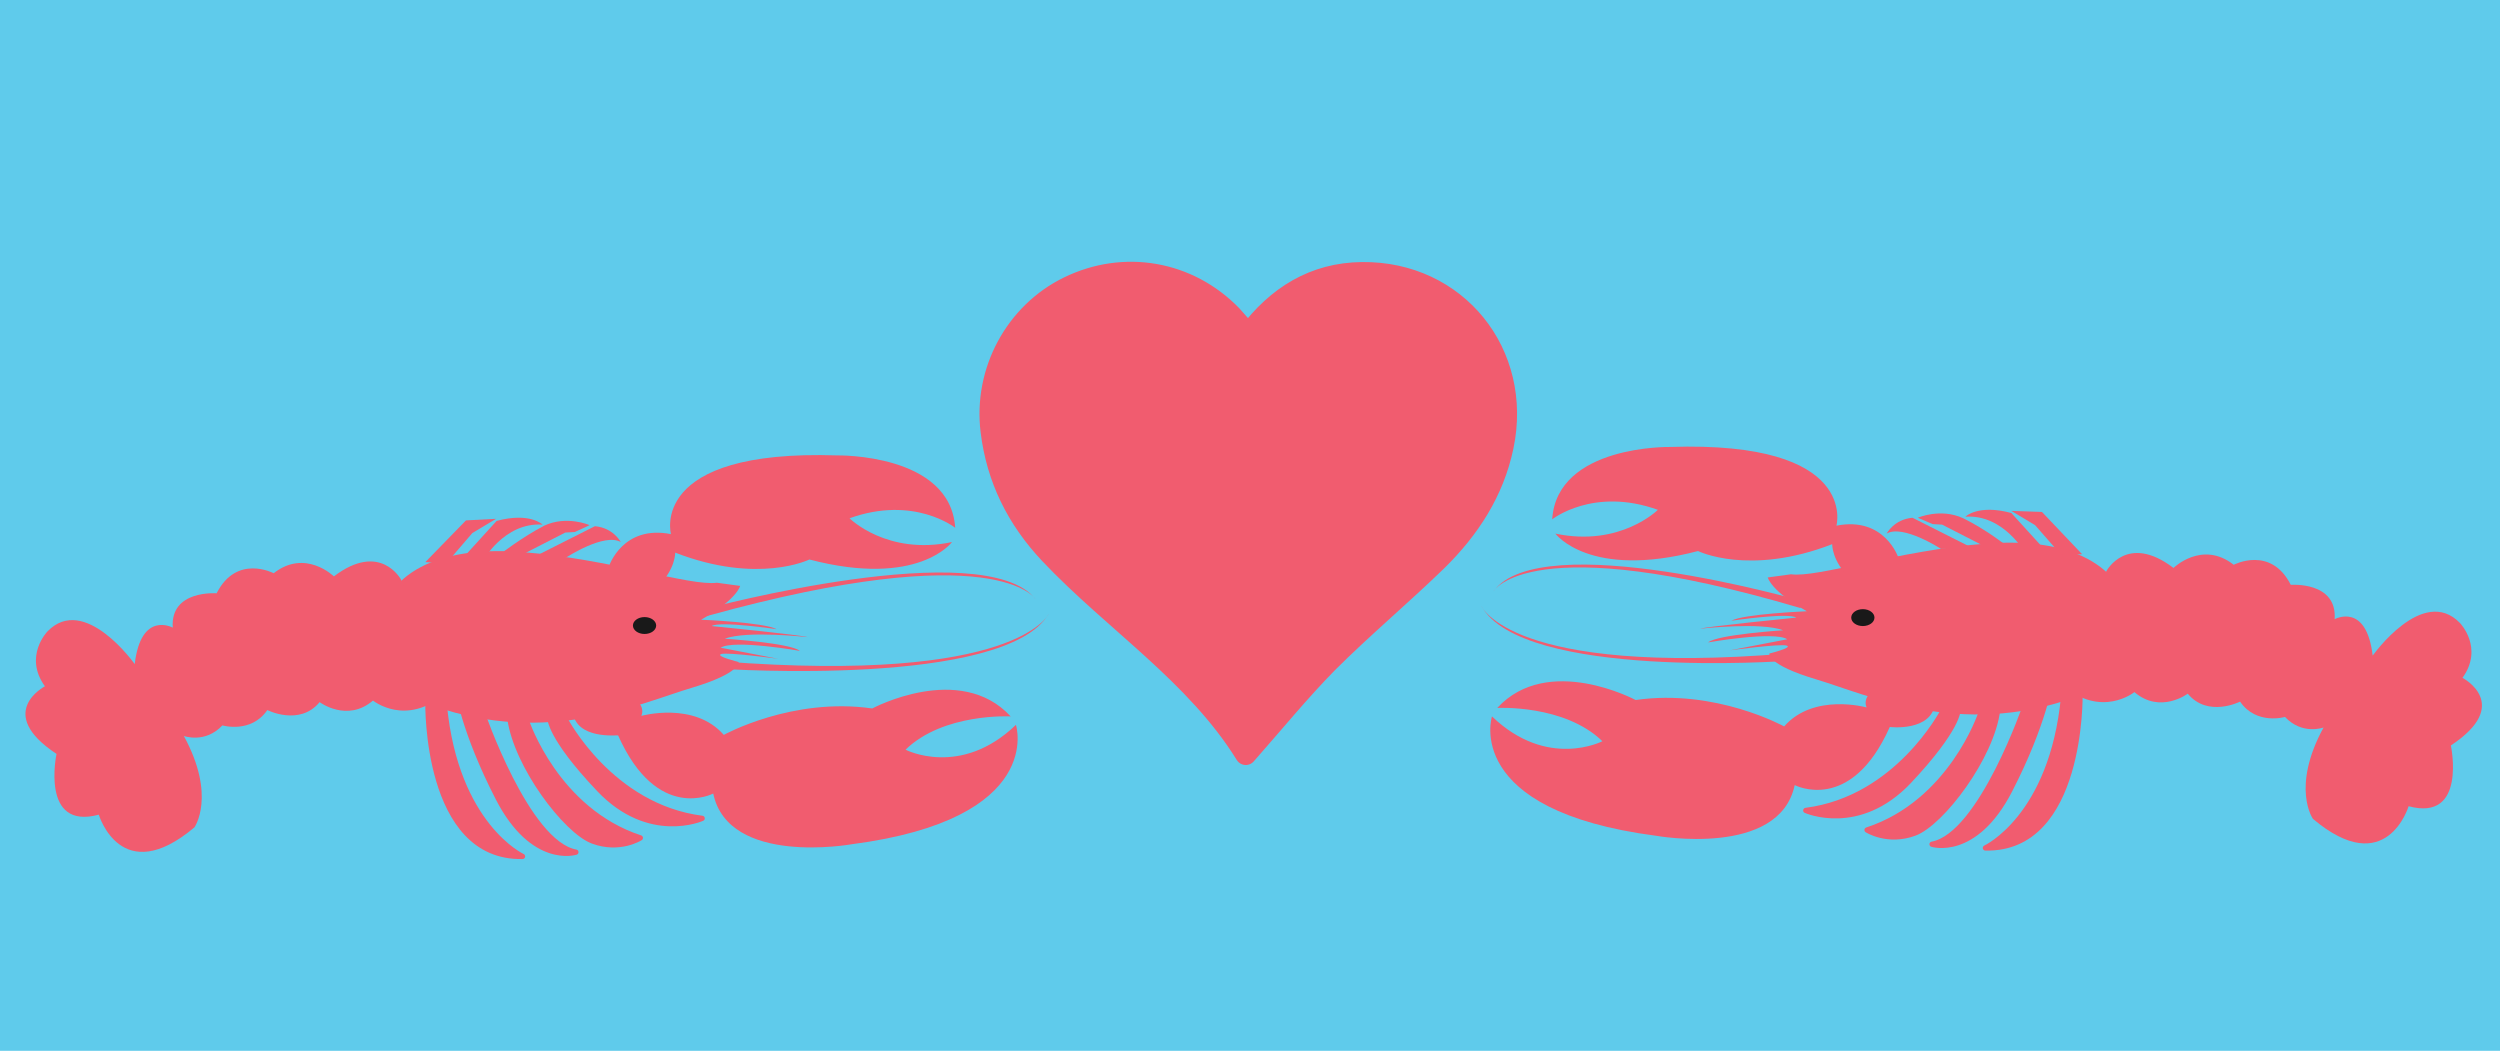 <?xml version="1.0" encoding="utf-8"?>
<!-- Generator: Adobe Illustrator 18.1.0, SVG Export Plug-In . SVG Version: 6.00 Build 0)  -->
<svg version="1.1" id="Layer_1" xmlns="http://www.w3.org/2000/svg" xmlns:xlink="http://www.w3.org/1999/xlink" x="0px" y="0px"
	 viewBox="0 0 473.2 198.9" enable-background="new 0 0 473.2 198.9" xml:space="preserve">
<rect x="0" y="0" fill="#5FCBEB" width="473.2" height="198.9"/>
<rect x="1416.1" y="68" fill="#5FCBEB" width="813" height="549.7"/>
<g id="oDy92v.tif">
	<g>
		<path fill="#F15C6F" d="M2067.4,162.3c-10.6-35.7-32.3-62.2-65.6-78.8c-23.3-11.6-48-15.3-73.8-12.5c-14,1.5-27.4,5.4-40.2,11.4
			c-22.6,10.6-40.9,26.4-55.8,46.3c-3.5,4.7-6.7,9.7-10.2,14.7c-0.5-0.8-0.9-1.5-1.4-2.3c-10.9-17.5-24.3-32.6-41-44.8
			c-21.4-15.7-45.3-24.7-71.9-26.1c-15-0.8-29.7,0.8-44.2,5c-24.4,7.1-45.1,20.1-61.6,39.5c-19.2,22.7-29.1,49.1-30.3,78.6
			c-0.8,20.1,0.6,40.1,4.4,59.9c5.3,27.6,16.4,52.7,33,75.3c11.9,16.1,25.5,30.6,39.9,44.5c21.3,20.5,43.7,39.6,66,58.9
			c31.4,27.1,62.5,54.5,92.8,82.8c1.7,1.6,3.3,3.1,5,4.7c-1-3.8-2-7.6-3.3-11.3c0,0,0-0.1,0-0.1c-1.9-1.8-3.9-3.6-5.8-5.4
			c-0.3-0.3-0.5-0.5-0.8-0.8c-27.3-25.2-55.3-49.8-83.4-74.1c-21.5-18.6-43.1-37-63.6-56.7c-13.9-13.3-27-27.3-38.4-42.8
			c-16-21.8-26.7-45.9-31.8-72.4c-3.6-19-5.1-38.3-4.3-57.7c1.2-28.4,10.7-53.8,29.2-75.6c15.9-18.7,35.8-31.2,59.3-38
			c13.9-4,28.1-5.6,42.5-4.8c25.6,1.3,48.6,9.9,69.2,25.1c16,11.7,29,26.3,39.5,43.1c0.4,0.7,0.9,1.4,1.4,2.2
			c3.3-4.8,6.4-9.6,9.8-14.1c14.4-19.1,32-34.3,53.8-44.6c12.3-5.8,25.2-9.5,38.7-11c24.8-2.7,48.7,0.9,71.1,12.1
			c32.1,16,53,41.5,63.2,75.8c3.6,12,5,24.3,5,36.8c0,11.7-0.6,23.4-2,35c-4,34.7-16.6,65.8-38.2,93.3
			c-11.8,14.9-24.9,28.6-38.8,41.6c-18.5,17.4-37.8,34-57,50.6c-31.1,26.8-62,53.9-92,81.9c-1.6,1.5-3.3,3.1-4.9,4.6
			c-0.3,1-0.6,2-0.8,3c-0.6,2.2-1.1,4.5-1.6,6.7c1.5-1.5,3.1-2.9,4.7-4.4c32-30,65-59,98.3-87.7c20-17.3,40-34.5,59.2-52.6
			c14.3-13.6,28-27.7,40.3-43.3c22.5-28.6,35.5-61,39.7-97c1.4-12.1,2-24.3,2.1-36.4C2072.6,187.6,2071.1,174.8,2067.4,162.3z"/>
	</g>
</g>
<path fill="#F15C6F" d="M1805.3,508.1c-2.2-2.1-4.4-4.1-6.6-6.2C1800.8,504.1,1803.1,506.1,1805.3,508.1
	C1805.4,508.2,1805.3,508.1,1805.3,508.1z"/>
<g>
	<path fill="#F15C6F" d="M1245.8,476.5c-1.8,3.3-5.8,4.8-7.1,8.5c-0.1-0.6-0.1-1-0.1-1.3c-5.9,3-12,6.2-18.3,9.4c0,0.2,0,0.4,0,0.6
		c0.1,0,0.2,0.1,0.2,0.1c-0.1,0.2-0.2,0.5-0.3,0.8c0-0.3,0-0.6,0-0.9c-0.3-0.1-0.5-0.3-0.8-0.4c-3.3,0.8-6.6,1.9-9.9,2.3
		c-4.9,0.6-9.9,1-14.8,1.3c-0.1-1.4-0.3-2.9-0.4-4.3v0c2.7-5.8,7.6-15.2,14.8-21.9c2.5,1.5,5.3,2.4,8.5,2.6
		c10.2,0.8,18.1-2.8,24.6-11.1c9.4-12.1,10.9-25.3,6.9-39.4c-2.5-8.9-7.5-16.4-15.2-22c-5.6-4.1-12.2-6-16.8-6.2
		c4.2,5.7,6.2,11.7,6.8,18.2c0.7,7.1-0.3,13.8-5.8,18.9c-2.5,2.3-5.3,4.5-8.2,6.2c-0.8,0.5-1.6,0.9-2.3,1.5
		c-0.6-1.3-1.2-2.8-1.6-4.4c-1.3-4.8,0.8-8.4,2.1-12.4c-0.3-0.2-0.6-0.4-0.9-0.6c-1.5,1.9-3.3,3.5-4.4,5.6
		c-1.8,3.3-3.5,6.8-4.7,10.4c-1.6,4.7-0.4,8.9,2,12.8c-0.6,3.4-0.1,7,1.2,10.7c-0.8,0.3-1.6,0.7-2.4,1.2c-5.7,3.5-10,8.2-11,14.1
		c-0.5-0.6-1-1.3-1.5-1.9c-2.2-2.6-4.6-5.1-7.1-7.4c-1.2-0.6-2.2-1.6-3-2.7c-0.2-0.2-0.4-0.4-0.5-0.6c-0.2-0.1-0.3-0.2-0.5-0.4
		c-1.4-1.3-2.8-2.6-4.2-3.9c-0.6,0.6-1.2,1.3-1.9,1.9c-0.7,0.8-1.4,1.4-2.2,2.1c-0.8,0.8-1.3,1.9-2.3,2.5c0,0,0,0.1,0,0.1
		c-2.1,2.2-4.3,4.5-6.6,6.6c-1.3,1.3-2.5,2.7-3.5,4.1c-0.4-6.8-5.1-12.1-11.4-15.9c-0.8-0.5-1.6-0.9-2.4-1.1
		c1.3-3.7,1.8-7.3,1.2-10.7c2.4-3.9,3.5-8.1,1.9-12.8c-1.2-3.6-2.9-7.1-4.8-10.4c-1.1-2-2.9-3.7-4.4-5.6c-0.3,0.2-0.6,0.4-0.9,0.6
		c1.3,4,3.4,7.6,2.2,12.4c-0.4,1.6-0.9,3.1-1.6,4.4c-0.7-0.5-1.5-1-2.3-1.4c-3-1.7-5.7-3.8-8.3-6.1c-5.6-5.1-6.5-11.7-5.9-18.8
		c0.6-6.5,2.5-12.5,6.7-18.2c-4.7,0.2-11.2,2.2-16.8,6.3c-7.7,5.7-12.6,13.3-15,22.1c-3.9,14.1-2.3,27.3,7.2,39.3
		c6.5,8.3,14.5,11.8,24.7,11c3.2-0.3,6-1.2,8.5-2.6c7.6,7,12.8,17,15.4,22.7c-0.2,0.9-0.4,1.7-0.5,2.6c-0.3-0.1-0.7-0.2-1.1-0.2
		c-5.5-0.3-11.1-0.6-16.6-1.3c-3.4-0.4-6.6-1.5-10-2.2c-0.3,0.1-0.5,0.3-0.8,0.4c0-0.2,0-0.4,0-0.6c-6.3-3.2-12.4-6.3-18.4-9.3
		c0,0.3-0.1,0.7-0.1,1.3c-1.3-3.7-5.3-5.2-7.1-8.4l-0.9,0.8c2.6,3.1,5.3,6.2,7.9,9.3v0c0,0.2,0,0.4-0.1,0.6
		c6.1,3.6,12.3,7.2,18.9,11c-0.1-1.6-0.1-2.7-0.2-3.8c0.5,1.6,0.8,3.5,1.9,4c2.9,1.4,6.3,1.9,9.5,2.7c1.5,0.4,3.1,0.8,4.6,0.9
		c3.8,0.4,7.6,0.9,11.4,0.8c-0.4,2.7-0.6,5.5-0.8,8.2c-6.1-1.2-12.3-2.1-18.5-3.3c-1.3-0.2-2.5-0.9-3.2,0.5
		c-0.1-1.5-1.1-1.8-3.8-2.7c-1-0.3-2.1-0.5-2.9-1c-3.9-2.3-7.8-4.7-11.7-7c-0.1,0.3-0.2,0.6-0.3,1c-0.4-4-4.7-5.1-5.9-8.4
		c-0.3,0.2-0.5,0.3-0.7,0.5c2.1,2.9,4.3,5.8,6.4,8.8c-0.1,0.2-0.1,0.4-0.2,0.6c5.6,5.1,11.7,9.1,18.7,12c0.1-0.3,0.1-0.6,0.2-0.9
		c0.2,0.8,0.9,1.4,2.1,1.7c4.7,1.2,9.5,2.6,14.2,3.6c1.8,0.4,3.6,0.6,5.5,0.7c0,2.5,0,5,0.1,7.6c-4.1-0.5-8.2-0.9-12.4-1.4
		c-0.2-0.9-1.1-1.2-3.2-2.2c-3.8-1.7-7.3-4-11-6c-0.7-0.4-1.6-0.6-2.5-0.9c-0.9-3.4-4.3-4.5-7.1-6.1c2.2,2.4,4.3,4.8,6.5,7.2
		c0.1-0.1,0.2-0.1,0.3-0.2c1.9,4.3,10.4,10,16.5,11.2c0.1-0.4,0.2-0.7,0.3-1c0.2,1.4,1.4,2.3,3.3,2.8c2.9,0.8,5.8,1.8,8.8,2.3
		c0.4,0.1,0.8,0.1,1.2,0.2c0.3,2,0.9,4,1.8,5.9c-3.1-0.4-6.1-1-9.2-1.4c0,0.1-0.1,0.2-0.1,0.3c-4.6-2.1-8.8-4-13.2-6
		c0,0,0,0,0.1-0.1c0-3.2-3.7-3.3-5.6-4.8c1.6,1.9,3.1,3.7,4.7,5.6c0.1-0.1,0.3-0.2,0.4-0.4c0.7,0.9,1.4,1.9,2.3,2.5
		c2.7,1.8,5.6,3.2,8.5,4.7c1,0.5,1.7,0.7,2.2,0.6c0,0.8,0.4,1.4,1.7,1.6c3.4,0.7,6.8,1.8,10.3,2.3l0,0.1c0,0.5,0,1.1,0.1,1.6
		c1.5,3.5,3,7,4.5,10.4c-0.9-0.3-2.1-0.7-3.4-1c-1,4.1,2,11.3,6.5,14.5c-1.9-0.3-3.2-0.5-4.4-0.8c-0.6,5.6,0.5,10.3,6.7,12.6
		c-0.3,0.3-0.6,0.6-0.9,0.9c-1.5-0.5-3-1.1-4.5-1.6c-0.1,5.3,2.6,8.7,6.7,11.6c-1.2-0.3-2.3-0.6-4.2-1c0.8,2.3,1.1,4.3,2.1,6
		c1,1.7,2.5,3,3.8,4.5c-0.4,0-1.1,0.1-1.9,0.1c0.9,2.3,1.4,4.6,1.6,6.8c-0.9-1.2-2.1-2.1-3.6-2.7c-8.1-2.9-12.7-0.5-16.8,6.5
		c-1.3,2.1,0,6.7,2.3,8.1c2.2,1.4,4.8,0.8,6.1-0.9c3.2-4.2,7.2-5.2,11.8-4.6c-0.1,0.3-0.2,0.7-0.2,1c-2.5-0.4-4.7,0.1-6.9,1.4
		c-2.5,1.6-3,3.9-2.3,6.5c0.6,2.6,2.8,3.4,5,3.5c2.4,0,4.8-0.6,5.4-3.6c3.2,3.6,10,4.5,14.3,2.2c1.5-0.8,2.5-1.7,3.2-2.7
		c0,0.2,0.1,0.3,0.1,0.5c0.6,3,3.1,3.7,5.5,3.6c2.2-0.1,4.4-1,4.9-3.6c0.5-2.5,0.1-4.7-2.3-6.3c-2.3-1.5-4.7-2-7.6-1.4
		c0-0.3-0.1-0.7-0.2-1c4.5-0.8,8.5,0.1,11.6,3.6c1.9,2.2,4,3.1,6.6,1.8c2.3-1.2,3.9-5.8,2.5-8c-2.2-3.2-4.1-6.8-8.7-7.6
		c-5.2-0.8-10.6,0.7-12.6,5c-0.1-2.8,0.3-5.6,2.2-8.4c-1.8,0.3-3,0.5-4.2,0.7c5.2-1.9,7.2-5.7,7.1-11c-1.3,0.3-2.5,0.6-3.7,0.9
		c4.1-2.9,6.9-6.3,6.6-11.4c-1.6,0.5-3.1,0.9-4.6,1.3c-0.2-0.3-0.5-0.6-0.7-1c6.3-2.2,7.1-7,6.6-12.5c-1.3,0.3-2.5,0.5-3.7,0.7
		c3.7-1.9,6.6-10.9,5.6-14.4c-1.3,0.3-2.5,0.6-4.4,1.1c2.9-3.4,4.9-6.7,5.5-10.3c2.1-0.5,4.3-1.1,6.4-1.6c1.3-0.3,1.7-0.9,1.7-1.7
		c0.5,0.1,1.2-0.1,2.2-0.6c2.8-1.5,5.8-3,8.5-4.8c0.9-0.6,1.6-1.6,2.3-2.5c0.1,0.1,0.3,0.2,0.4,0.3c1.6-1.9,3.1-3.7,4.7-5.6
		c-1.9,1.5-5.5,1.6-5.5,4.9c0,0,0,0,0.1,0.1c-4.3,2-8.5,4-13.1,6.1c0-0.1-0.1-0.2-0.1-0.3c-2.5,0.4-5,0.9-7.6,1.3
		c-0.1,0-0.2,0-0.3,0c0.1-0.1,0.2-0.2,0.3-0.4c1.1-1.6,2-3.5,2.5-5.7c2.6-0.5,5.1-1.4,7.6-2.1c1.9-0.5,3.1-1.4,3.3-2.8
		c0.1,0.3,0.2,0.6,0.3,1c6.1-1.2,14.5-7,16.4-11.3c0.1,0.1,0.2,0.1,0.3,0.2c2.1-2.4,4.3-4.8,6.4-7.2c-2.9,1.6-6.2,2.7-7.1,6.1
		c-0.9,0.3-1.8,0.5-2.5,0.9c-3.7,2-7.2,4.3-11,6.1c-2.1,1-3,1.3-3.2,2.2c-3.2,0.4-6.4,0.7-9.5,1.1c0.1-0.8,0.1-1.5,0-2.3
		c-0.1-1.7-0.3-3.5-0.4-5.2c1-0.1,2-0.3,3-0.5c4.8-1,9.5-2.4,14.2-3.7c1.2-0.3,1.8-0.9,2.1-1.7c0.1,0.3,0.1,0.6,0.2,0.9
		c7-2.9,13.1-6.9,18.6-12.1c-0.1-0.2-0.1-0.4-0.2-0.6c2.1-2.9,4.3-5.9,6.4-8.8c-0.2-0.2-0.5-0.3-0.7-0.5c-1.3,3.3-5.5,4.4-5.9,8.4
		c-0.1-0.3-0.2-0.6-0.3-1c-3.9,2.4-7.8,4.8-11.7,7.1c-0.9,0.5-1.9,0.7-2.9,1c-2.8,0.9-3.7,1.3-3.8,2.7c-0.7-1.4-1.9-0.7-3.2-0.5
		c-5.4,1-10.8,1.9-16.1,2.9c-0.2-2.6-0.4-5.2-0.7-7.8c3-0.1,5.9-0.5,8.9-0.8c1.6-0.2,3.1-0.6,4.6-0.9c3.2-0.8,6.6-1.3,9.5-2.8
		c1-0.5,1.4-2.4,1.8-4c0,1-0.1,2.2-0.2,3.8c6.6-3.9,12.8-7.6,18.9-11.2c0-0.2,0-0.4-0.1-0.6c2.6-3.1,5.2-6.2,7.9-9.3
		C1246.5,477,1246.1,476.7,1245.8,476.5z"/>
	<path fill="#F15C6F" d="M1185.2,401.7c0,0-8.8,15.7-2.7,72l5.5,3.2c0,0-4-50-1.9-72.4L1185.2,401.7z"/>
	<path fill="#F15C6F" d="M1150.4,400c0,0.1,3.9,5.4,3.9,5.5c6.2,23.8,4.7,46.4,1.1,70.4c1.8-1.8,3.9-3.3,6.1-4.6
		c3.1-15.4,2.5-31.1,0.3-46.7c-0.8-5.7-1.9-11.2-3.2-16.6c-0.9-3.7-1.9-7.3-3.1-10.8c0,0,0-0.1,0-0.1c-1.8-1.7-3.7-3.5-5.5-5.2
		c0,0,0,0,0,0.1C1151.5,395.8,1149.4,396.3,1150.4,400z"/>
</g>
<path fill="#F15C6F" d="M1874.6,509.1c-1.2,2.3-4.1,3.4-5,6c0-0.4-0.1-0.7-0.1-0.9c-4.2,2.1-8.5,4.3-12.9,6.6c0,0.1,0,0.3,0,0.4
	c0.1,0,0.1,0.1,0.2,0.1c-0.1,0.2-0.1,0.3-0.2,0.5c0-0.2,0-0.4,0-0.6c-0.2-0.1-0.4-0.2-0.6-0.3c-2.3,0.6-4.6,1.3-7,1.6
	c-3.5,0.4-7,0.7-10.4,0.9c-0.1-1-0.2-2-0.3-3v0c1.9-4.1,5.4-10.7,10.5-15.4c1.7,1,3.8,1.7,6,1.8c7.2,0.6,12.8-2,17.4-7.8
	c6.6-8.5,7.7-17.8,4.9-27.7c-1.8-6.2-5.3-11.5-10.7-15.5c-3.9-2.9-8.6-4.2-11.9-4.4c3,4,4.4,8.2,4.8,12.8c0.5,5-0.2,9.7-4.1,13.3
	c-1.8,1.6-3.7,3.1-5.8,4.3c-0.6,0.3-1.1,0.7-1.6,1c-0.5-0.9-0.8-2-1.1-3.1c-0.9-3.4,0.6-5.9,1.5-8.8c-0.2-0.1-0.4-0.3-0.7-0.4
	c-1,1.3-2.3,2.5-3.1,3.9c-1.3,2.4-2.5,4.8-3.3,7.3c-1.1,3.3-0.3,6.3,1.4,9c-0.4,2.4-0.1,4.9,0.9,7.5c-0.6,0.2-1.2,0.5-1.7,0.8
	c-4,2.5-7,5.7-7.8,9.9c-0.3-0.5-0.7-0.9-1-1.3c-1.5-1.9-3.3-3.6-5-5.2c-0.9-0.4-1.5-1.1-2.1-1.9c-0.1-0.1-0.3-0.3-0.4-0.4
	c-0.1-0.1-0.2-0.2-0.3-0.3c-1-0.9-2-1.8-3-2.7c-0.5,0.6-1.1,1.1-1.6,1.7c0,0,0,0,0,0c-0.3,0.5-0.8,0.9-1.2,1.4
	c-0.4,0.4-0.8,0.9-1.3,1.3c-0.1,0.1-0.3,0.3-0.5,0.4c0,0.1-0.1,0.1-0.1,0.2c-1.4,1.5-2.9,3-4.4,4.4c-0.9,0.9-1.8,1.9-2.5,2.9
	c-0.3-4.8-3.6-8.5-8-11.2c-0.6-0.3-1.1-0.6-1.7-0.8c1-2.6,1.3-5.1,0.8-7.5c1.7-2.7,2.5-5.7,1.4-9c-0.9-2.5-2.1-5-3.3-7.3
	c-0.8-1.4-2.1-2.6-3.1-3.9c-0.2,0.2-0.4,0.3-0.6,0.4c0.9,2.8,2.4,5.4,1.5,8.8c-0.3,1.1-0.7,2.2-1.1,3.1c-0.5-0.4-1-0.7-1.6-1
	c-2.1-1.2-4-2.7-5.8-4.3c-3.9-3.6-4.6-8.3-4.1-13.3c0.4-4.6,1.8-8.8,4.7-12.8c-3.3,0.2-7.9,1.5-11.8,4.4c-5.4,4-8.9,9.3-10.6,15.6
	c-2.8,9.9-1.6,19.2,5,27.7c4.6,5.9,10.2,8.3,17.4,7.7c2.2-0.2,4.3-0.8,6-1.9c5.4,5,9,12,10.8,16c-0.1,0.6-0.3,1.2-0.4,1.9
	c-0.2-0.1-0.5-0.1-0.8-0.1c-3.9-0.2-7.8-0.4-11.7-0.9c-2.4-0.3-4.7-1-7-1.6c-0.2,0.1-0.4,0.2-0.6,0.3c0-0.1,0-0.3,0-0.4
	c-4.5-2.3-8.8-4.4-12.9-6.5c0,0.2,0,0.5-0.1,0.9c-0.9-2.6-3.8-3.6-5-6l-0.7,0.5c1.9,2.2,3.7,4.4,5.6,6.6v0c0,0.1,0,0.3,0,0.4
	c4.3,2.5,8.7,5.1,13.3,7.8c-0.1-1.1-0.1-1.9-0.1-2.7c0.4,1.1,0.6,2.5,1.3,2.8c2.1,1,4.5,1.3,6.7,1.9c1.1,0.3,2.2,0.5,3.3,0.6
	c2.7,0.3,5.4,0.6,8,0.5c-0.3,1.9-0.4,3.8-0.6,5.8c-4.3-0.8-8.7-1.5-13-2.3c-0.9-0.2-1.8-0.7-2.3,0.3c0-1.1-0.7-1.3-2.7-1.9
	c-0.7-0.2-1.4-0.4-2.1-0.7c-2.8-1.6-5.5-3.3-8.3-5c-0.1,0.2-0.1,0.4-0.2,0.7c-0.3-2.8-3.3-3.6-4.2-5.9c-0.2,0.1-0.3,0.2-0.5,0.3
	c1.5,2.1,3,4.1,4.5,6.2c0,0.2-0.1,0.3-0.1,0.5c3.9,3.6,8.2,6.4,13.1,8.4c0-0.2,0.1-0.4,0.1-0.6c0.2,0.6,0.6,1,1.5,1.2
	c3.3,0.9,6.7,1.8,10,2.5c1.2,0.3,2.5,0.4,3.8,0.5c0,1.8,0,3.5,0,5.3c-2.9-0.3-5.8-0.6-8.8-1c-0.1-0.6-0.8-0.8-2.3-1.5
	c-2.7-1.2-5.2-2.8-7.8-4.2c-0.5-0.3-1.1-0.4-1.8-0.6c-0.6-2.4-3-3.2-5-4.3c1.5,1.7,3,3.4,4.6,5.1c0.1,0,0.1-0.1,0.2-0.1
	c1.3,3,7.3,7.1,11.6,7.9c0.1-0.3,0.1-0.5,0.2-0.7c0.1,1,1,1.6,2.3,2c2.1,0.5,4.1,1.3,6.2,1.6c0.3,0,0.6,0.1,0.8,0.1
	c0.2,1.4,0.6,2.8,1.3,4.1c-2.2-0.3-4.3-0.7-6.5-1c0,0.1-0.1,0.1-0.1,0.2c-3.3-1.5-6.2-2.9-9.3-4.3c0,0,0,0,0,0
	c0-2.3-2.6-2.3-3.9-3.4c1.1,1.3,2.2,2.6,3.3,3.9c0.1-0.1,0.2-0.2,0.3-0.2c0.5,0.6,1,1.3,1.6,1.8c1.9,1.2,4,2.3,6,3.3
	c0.7,0.4,1.2,0.5,1.6,0.4c0,0.5,0.3,1,1.2,1.2c2.4,0.5,4.8,1.3,7.2,1.6v0c0,0.4,0,0.8,0.1,1.1c1,2.5,2.1,4.9,3.1,7.3
	c-0.6-0.2-1.5-0.5-2.4-0.7c-0.7,2.9,1.4,8,4.6,10.2c-1.4-0.2-2.2-0.4-3.1-0.5c-0.4,3.9,0.4,7.2,4.7,8.9c-0.2,0.2-0.4,0.4-0.6,0.6
	c-1.1-0.4-2.1-0.8-3.2-1.1c-0.1,3.7,1.8,6.2,4.7,8.2c-0.8-0.2-1.6-0.4-2.9-0.7c0.5,1.7,0.8,3.1,1.4,4.2c0.7,1.2,1.8,2.1,2.6,3.2
	c-0.3,0-0.8,0-1.3,0.1c0.6,1.7,1,3.2,1.1,4.8c-0.6-0.8-1.5-1.5-2.6-1.9c-5.7-2-8.9-0.4-11.9,4.5c-0.9,1.5,0,4.7,1.6,5.7
	c1.6,1,3.4,0.6,4.3-0.6c2.3-3,5.1-3.7,8.3-3.3c-0.1,0.2-0.1,0.5-0.2,0.7c-1.8-0.3-3.3,0-4.9,1c-1.8,1.1-2.1,2.7-1.7,4.6
	c0.4,1.8,2,2.4,3.5,2.4c1.7,0,3.4-0.4,3.8-2.5c2.2,2.5,7,3.2,10.1,1.5c1-0.6,1.8-1.2,2.3-1.9c0,0.1,0,0.2,0.1,0.3
	c0.4,2.1,2.2,2.6,3.9,2.5c1.6-0.1,3.1-0.7,3.5-2.5c0.4-1.8,0.1-3.3-1.6-4.4c-1.6-1.1-3.3-1.4-5.4-1c0-0.2-0.1-0.5-0.1-0.7
	c3.2-0.6,6,0.1,8.1,2.6c1.4,1.6,2.8,2.2,4.7,1.3c1.7-0.8,2.8-4.1,1.8-5.6c-1.5-2.3-2.9-4.8-6.1-5.3c-3.7-0.6-7.5,0.5-8.9,3.5
	c-0.1-2,0.2-3.9,1.5-5.9c-1.3,0.2-2.1,0.4-3,0.5c3.7-1.3,5-4,5-7.7c-0.9,0.2-1.8,0.4-2.6,0.6c2.9-2.1,4.9-4.4,4.6-8
	c-1.1,0.3-2.2,0.6-3.2,0.9c-0.2-0.2-0.3-0.5-0.5-0.7c4.5-1.6,5-4.9,4.6-8.8c-0.9,0.2-1.8,0.3-2.6,0.5c2.6-1.3,4.7-7.7,4-10.1
	c-0.9,0.2-1.8,0.4-3.1,0.8c2.1-2.4,3.5-4.7,3.9-7.3c1.5-0.4,3-0.8,4.5-1.1c0.9-0.2,1.2-0.6,1.2-1.2c0.4,0.1,0.9,0,1.6-0.4
	c2-1.1,4.1-2.1,6-3.4c0.7-0.4,1.1-1.1,1.6-1.8c0.1,0.1,0.2,0.2,0.3,0.2c1.1-1.3,2.2-2.6,3.3-3.9c-1.3,1.1-3.9,1.1-3.9,3.4
	c0,0,0,0,0,0c-3,1.4-6,2.8-9.3,4.3c0-0.1,0-0.1-0.1-0.2c-1.8,0.3-3.6,0.6-5.3,0.9c-0.1,0-0.2,0-0.2,0c0.1-0.1,0.1-0.2,0.2-0.3
	c0.8-1.1,1.4-2.5,1.8-4c1.8-0.4,3.6-1,5.4-1.5c1.3-0.4,2.2-1,2.3-2c0.1,0.2,0.1,0.4,0.2,0.7c4.3-0.8,10.3-4.9,11.6-8
	c0.1,0,0.1,0.1,0.2,0.1c1.5-1.7,3-3.4,4.5-5.1c-2,1.1-4.4,1.9-5,4.3c-0.6,0.2-1.2,0.3-1.8,0.6c-2.6,1.4-5.1,3-7.7,4.3
	c-1.5,0.7-2.1,0.9-2.2,1.5c-2.3,0.3-4.5,0.5-6.7,0.8c0-0.5,0-1.1,0-1.6c-0.1-1.2-0.2-2.4-0.3-3.7c0.7-0.1,1.4-0.2,2.1-0.3
	c3.4-0.7,6.7-1.7,10-2.6c0.9-0.2,1.3-0.6,1.5-1.2c0,0.2,0.1,0.4,0.1,0.6c4.9-2,9.2-4.9,13.1-8.5c0-0.2-0.1-0.3-0.1-0.5
	c1.5-2.1,3-4.1,4.5-6.2c-0.2-0.1-0.3-0.2-0.5-0.3c-0.9,2.3-3.9,3.1-4.1,5.9c-0.1-0.2-0.1-0.5-0.2-0.7c-2.7,1.7-5.5,3.4-8.2,5
	c-0.6,0.4-1.4,0.5-2.1,0.7c-2,0.6-2.6,0.9-2.7,1.9c-0.5-1-1.4-0.5-2.3-0.3c-3.8,0.7-7.6,1.4-11.4,2.1c-0.2-1.8-0.3-3.6-0.5-5.5
	c2.1-0.1,4.2-0.4,6.3-0.6c1.1-0.1,2.2-0.4,3.3-0.7c2.3-0.6,4.6-0.9,6.7-1.9c0.7-0.3,1-1.7,1.3-2.8c0,0.7-0.1,1.5-0.1,2.7
	c4.7-2.7,9-5.3,13.3-7.9c0-0.1,0-0.3,0-0.4c1.9-2.2,3.7-4.4,5.6-6.6C1875,509.4,1874.8,509.2,1874.6,509.1z"/>
<g id="_x32_nwTzQ_1_">
	<g>
		<path fill="#F15C6F" stroke="#F15C6F" stroke-miterlimit="10" d="M-1166.2,1509.7c-1.3,5-4.1,5.1-8.8,3.8
			c-11.8-3.3-23-7.6-32-16.3c-11.4-11-19.7-24.3-26.1-38.6c-4.4-10-8.5-20.3-10.7-31c-2.7-13.2-1.8-26.8,1.1-40.1
			c0.6-2.8,0.7-4.2-2.4-5.2c-6.9-2.3-12.3-6.2-21.3-2.6c-13.4,5.3-27.6,1.9-40.9-4.4c-3.1-1.5-8-0.2-11.7,1
			c-10.4,3.4-20.6,1.8-30.9,0c-1-0.2-2.5-0.4-3.2,0.1c-9,6.1-18.5,9.6-29.6,6.9c-3.2-0.8-6.6-0.5-9.7-0.6c-4.8,8.3-13.1,9.2-21,10.3
			c-5.4,0.7-10.9,0.1-14.9,0.1c-5.2,3.4-9.3,6.6-13.9,9c-4.6,2.4-9.7,3.8-15.6,6c3,4,6.3,7.7,8.8,11.8c9.9,15.9,19.3,31.9,15.8,52
			c-1.9,10.9-7.3,19-16.5,24.9c-9.8,6.3-20.1,11.1-32.1,10.1c-7.4-0.6-15.2,0.2-22-2.1c-7.7-2.6-14.6-7.8-21.7-12.3
			c-3.3-2-6-4.9-8.6-7c-8.2-0.5-16.6-0.2-24.8-1.7c-13.7-2.4-24.4-16.4-24.2-30.2c0.1-4,0.2-7.9,0.7-11.8c0.4-3.1-1.3-4-3.6-5
			c-6.1-2.8-12-5.6-14.4-12.8c-4.7-13.8-3.9-26.8,4.7-38.9c2.4-3.3,2.9-6,0-9.3c-8.8-9.7-9.3-21.2-6.8-33.3
			c2.4-11.8,10.7-16.9,21.4-20.3c18.3-5.7,36.1-4.5,53.3,3.5c3,1.4,5.2,4.6,7.8,7c1.1,1,2.2,2.8,3.3,2.8c1.6-0.1,4-1,4.7-2.3
			c6.5-11,16.4-17.6,27.9-22.2c2.7-1.1,6-2.5,8.6-1.9c4.7,1,6.5-1.4,8.6-4.6c1.8-2.8,3.9-5.4,6.1-7.9c7.6-9.2,17.3-12,28.6-8.7
			c2.9,0.9,4.6,0.3,6.4-1.9c12-15.7,27.7-19.3,46.2-14.2c1.2,0.3,2.9-0.5,4.1-1.3c5.2-3.6,10.1-7.6,15.4-10.9c8-5,16.1-4.4,23.9,0.9
			c3.9,2.7,7.7,5.6,11.8,8.6c24.1-14.5,38.5-14,56.9,2.7c6.2-4.7,13.6-6.1,21.3-6.3c3.4-0.1,4.7-1.8,5.3-5.2
			c2.5-13.7,10.4-24.2,22.2-31c6.6-3.8,14.3-5.8,21.7-8.3c2.1-0.7,4.7-0.1,7.1-0.1c0.3,0.6,0.6,1.2,0.9,1.7
			c-4.1,3.9-8.3,7.7-12.4,11.5c-7.6,7-14.8,14.3-19.1,23.9c-0.4,0.9-0.6,1.8-0.9,2.7c8.1,2.2,10.4,0.7,14.2-9.2
			c6.6-17,29.4-31.7,47.6-30.7c0.9,0.1,1.8,0.4,2.7,0.6c-0.2,2.3-0.3,4.3-0.5,6.6c-8.2,1.3-28.1,21-31.7,33c2.1-0.7,4.2-0.7,4.7-1.7
			c8.9-15.4,23.1-23.2,39.5-27.9c3.3-1,6.8-1.5,10.3-1.8c3-0.3,4.2,1.4,2.1,4c-2.1,2.6-4.6,5-7,7.4c-5.4,5.3-10.9,10.5-16.1,16
			c-1.2,1.3-1.4,3.6-2.1,5.6c3,1.7,4.4,0.9,6.1-1.7c12.6-18.4,30.3-25.4,52.2-22.8c1.2,0.1,2.4,0.7,5.3,1.7
			c-4.9,3.9-8.2,7.5-12.4,9.7c-8.1,4.2-14.7,10-20.6,17.2c0.7,0.4,1.2,0.8,1.8,0.9c9.9,2.1,19.7,4.4,29.6,6.2c2,0.4,4.2-0.9,6.3-1.4
			c0.1,0,0.2-0.2,0.4-0.3c10.4-5,15.1-13.7,17.1-24.8c1.7-9.5,10-14.6,17.4-19.7c13.2-9,28.4-12.4,43.6-16.3c17.2-4.5,33.6-1.5,50,3
			c15.1,4.1,30.3,7.7,45.3,12c11.3,3.2,21.3,9.2,30.8,16c3.5,2.5,7.4,4.5,10.7,7.3c4.5,3.6,8.7,7.6,12.7,11.8
			c1.3,1.3,1.2,3.9,1.7,5.9c-2,0.4-4,0.9-6,1.2c-1.5,0.3-3,0.5-4.5,0.5c-1.4,0-2.9,0.1-4-0.5c-2.7-1.5-5.3-3.4-7.4-4.8
			c-2.6,1.7-5,4.5-7.2,4.3c-2.3-0.1-4.4-3.1-6.5-4.8c-5.4,4.1-5.4,4.1-15.2-2.8c-0.8,1.6-1.7,3.4-2.7,5.5c-3.5-2.6-5.8-4.4-8.4-6.4
			c-1.6,1.9-3.1,3.6-4.3,5c-3.6-1-6.9-2-10.3-2.5c-0.3,0-1.1,3.3-1.5,4.5c3.6,1.2,6.3,2.1,10.1,3.4c2-1.5,4.8-1.8,7.6,1.8
			c0.5,0.7,3.4-0.4,5.2-1.3c3,1.3,5.5,4.7,9.9,2.4c0.7-0.3,2.7,1.2,3.6,2.3c2.2,2.9,4.4,2.4,6.7,0.4c5-4.3,5-4.3,8,1.5
			c0.4,0.7,0.9,1.3,1.4,1.9c6.6-4.1,6.6-4.1,11.1,2.8c1.1-1.5,2-3,3.2-4.2c1.2-1.2,2.7-2,4-3c0.8,1.5,2.2,2.9,2.5,4.5
			c1.8,12.6-4.8,20.1-18.3,20.1c-18.9,0-37.9-0.2-56.7-1.4c-5.4-0.3-10.6-4.3-16-6.3c-2.3-0.8-5.5-2.1-7.2-1.2
			c-9.6,5.5-20.3,4.6-30.6,5.7c-11.6,1.3-22.9-0.9-33.8-4.3c-10.4-3.2-20.6-7.1-30.9-10.7c-1.7-0.6-3.4-1-5.2-1.4
			c-0.9,2-1.7,3.5-2.6,5.4c32.3,18.8,61.2,43.1,96.1,58.4c-4.3,7.2-10.3,12.1-17.6,14.8c-18.1,6.9-36.6,13-54.7,20
			c-6.1,2.3-11.5,6.3-17.3,9.5c-3.3,1.8-6.7,3.5-11.3,5.8c3.7,3.1,6.3,6.6,9.9,8.1c13.3,5.6,26.8,10.7,40.3,15.8
			c3.1,1.2,5.6,0.3,7.7-2.6c5.7-7.8,13.4-12.9,23-14.6c21.4-3.8,42.8-5.8,64.5-3.5c4.6,0.5,8.9,2.5,13.5,3.4c2.3,0.4,5.3,0.8,7-0.3
			c13.7-8.9,28.9-9.4,44.3-8.1c10,0.8,20.1,2.2,30,4.1c10.4,2,18.8,7.6,25.6,17.3c-2.2,0.1-3.6,0.1-4.9,0.4
			c-1.6,0.3-4.1,0.3-4.5,1.2c-2.3,5.2-5.6,3.2-9.1,1.4c0,0.6-0.1,1.1-0.1,1.7c-2.1,0-4.2,0.4-6.2-0.1c-2.2-0.5-3.7-1.5-5.3,1.4
			c-0.6,1.1-3.9,0.7-6.5,1c-0.4,4.8-3.8,5-8.1,3.4c0.2,0.6,0.4,1.1,0.6,1.7c-5.4,1.6-10.8,3.3-17.1,5.1c0-0.3,0,0.7-0.1,1.3
			c-2.5,0.7-6.7,1.2-6.9,2.1c-0.3,2.6,1.1,5.4,2.4,9.8c5-9.2,9.2-3.6,13.4-3c2-0.3,4.1-0.6,6.1-1c1-0.2,2.8-0.7,2.9-1.3
			c1.1-7,5.1-4.3,9-2.3c2.3-5.8,6.1-4.6,10.2-2c0.8-1.5,1.5-2.7,2.4-4.4c1.8,1,3.4,2,5.4,3.1c1.7-1.8,3.3-5,6.2-1.1
			c0.4,0.6,3,0.4,3.8-0.3c2-1.9,4.1-4.1,5.3-6.5c1.6-3.2,3.4-3,5.9-1.8c-1.8,9.9-3.2,19.8-5.4,29.5c-2.5,11.2-8.7,20.1-17.5,27.5
			c-8.9,7.4-18.8,13-28.8,18.5c-19.5,10.8-40.7,14.4-62.6,13.8c-10.7-0.3-21.4-2.8-31.9-5.1c-10.9-2.3-21.9-4.7-32.2-8.6
			c-13.3-5.1-28-7.9-37.5-20.1c-1.2-1.6-2.8-3.1-3.4-4.9c-1.9-6.1-6.9-8-12.3-9.7c-19.2-5.9-37.8-13.6-53.2-26.3
			c-11.3-9.4-24.1-18-30.2-32.6c-2.7-6.4-7.1-2-12.1-2.1c2.6,4.2,4.5,7.4,6.5,10.6c11.7,18.8,27.8,33.7,43.6,48.9
			c8.7,8.4,18,16.2,26.8,24.5c1.4,1.3,2.8,4.7,2.1,5.6c-1.2,1.7-4.4,3.7-6.1,3.2c-5.3-1.5-10.8-3.5-15.5-6.5
			c-17.6-11.1-30.4-27.2-43.9-42.5c-6.5-7.3-12.8-14.9-18.9-22.5c-3.4-4.3-6.8-8.7-9.2-13.6c-3.2-6.6-8.4-8.6-16.4-8.4
			c1.9,4.5,3.3,8.7,5.5,12.6c11.4,21.1,25.3,40.5,41.4,58.3c7.2,8,14.5,15.9,22,23.6c3.2,3.3,3.5,6.1,0.3,9.6
			c-11.6-3.2-22.4-7.9-31.3-16.5c-22.7-22-40.6-47.4-53.4-76.4c-1-2.3-2.3-4.5-2.8-6.9c-1.3-5.7-4.9-6.3-10.7-5
			c0.5,3.4,0.3,6.9,1.5,10c6.1,16.3,14.4,31.4,24.1,45.7c8.9,13.2,18.2,26,27.3,39.1c1.4,2.1,2.4,4.5,4,7.6
			c-15.2-2.5-26.1-10.2-35.4-20.3c-18.9-20.4-32.8-43.8-41.2-70.4c-1.4-4.4-3.1-8.9-3.1-13.3c0-4.3-1.9-5.4-5.2-6
			c-1.6-0.3-3.2-0.7-5.8-1.3c-0.5,3.1-0.9,6.1-1.4,9.2c-2.7,18.4,1.3,36,8.5,52.4c4.5,10.4,12.7,19.3,19.9,28.3
			c5,6.2,11.2,11.3,16.8,17c1.8,1.8,3,4.3,4.8,6.1C-1170.8,1507.1-1168.6,1508.1-1166.2,1509.7z M-820.6,1414.4
			c4.2-7.9,4.2-8-2.2-12.2c-1.6-1.1-3.4-2.1-5.3-2.7c-14.5-4.9-29.6-5.9-44.8-5.8c-11.1,0.1-21.2,3.6-30.6,9.5
			c-2.7,1.7-5.2,2-8.7,0.4c-5.3-2.5-11.3-4.3-17.1-4.8c-19.1-1.7-38.2-0.5-57,4c-8.6,2.1-16.4,5.5-22,12.7c-5,6.5-9.5,7.9-17.5,4.8
			c-8.9-3.5-18-6.8-26.8-10.6c-7.9-3.4-16-6.6-21.5-13.8c-2.2-2.9-2.9-5.2,1.5-6.7c2.4-0.8,4.5-2.1,6.8-3.2
			c14.9-7,29.6-14.3,44.7-20.8c9-3.8,18.7-6,27.8-9.5c6-2.3,12.4-4.8,15.7-11.5c-3.3-1.5-6.4-2.6-9.2-4.4
			c-11-6.8-21.8-13.9-32.7-20.9c-13.7-8.9-27.4-17.9-41.2-26.8c-2.5-1.6-5-3.3-7.8-4.4c-7.7-3-15.5-6-23.4-8.4
			c-8.1-2.5-16.3-4.5-24.6-6.2c-8.4-1.7-17-3-25.5-4.2c-8.5-1.2-17.1-2.3-25.7-3.1c-5.5-0.5-11.1-0.2-16.6-0.3
			c-6.3-0.2-12.7-1.2-18.9-0.7c-7.6,0.5-15.1,2.2-22.6,3.3c-5.2,0.7-10.5,1.8-15.7,1.6c-17.6-0.8-30.2,7.9-38.2,22.1
			c-6.1,10.8-9,23.3-6.9,36.4c2.7,17.1,9.6,31.8,25.4,40.1c14.1,7.5,28.9,13.8,43.6,20.1c12.4,5.3,25.5,7.8,39,8.5
			c14.8,0.8,29.5,2,44.3,2.8c3.2,0.2,6.4-0.5,10.7-0.9c-1.9-1-2.5-1.3-4.2-2.2c3.3,0,5.6,0.5,7.5-0.1c4.3-1.4,6.3,0.4,8.1,4.1
			c4.2,8.6,9.4,16.4,17.2,22.3c2.7,2,5,4.4,7.4,6.7c16.4,15.8,36.3,25.3,58,31.5c6.1,1.7,11.8,3.4,14.5,10.5c3,8,9.7,12.9,17.4,16.2
			c21.6,9.2,43.9,16,67,20.4c20.5,3.8,40.6,2.5,59.9-4.6c12.5-4.6,24.2-11.5,35.6-18.6c14.6-9.1,24.8-21.8,27.2-39.6
			c0.5-3.8,1.1-7.6,1.8-12.5c-6.3,4.2-11.5,6.7-18,3.2c-3,6.8-6.4,0.2-9.8,0.2c-2.7,5.4-2.8,5.4-9.1,2.2c-1.6,1.9-3,5.2-4.6,5.2
			c-4.1,0.1-7.8,3.6-12.3,0.6c-1.6-1-4.7,0.4-7.2,0.6c-1.6,0.1-4.3,0.5-4.8-0.3c-2.3-3.6-4.1-7.5-5.6-11.4c-0.4-1,0.6-3.3,1.6-3.8
			c3.2-1.5,6.6-2.3,9.9-3.5c0.8-0.3,1.5-1.1,2.3-1.4c3.7-1.6,8.3-0.8,11.3-4.5c0.3-0.3,1.9,0.3,2.8,0.6c1,0.3,2,0.6,3.1,0.9
			c0.5-5.3,0.5-5.3,6.1-5.8c0.7-0.1,1.4-0.8,2.1-1c1.6-0.4,3.3-0.8,5-0.9c2.4-0.3,4.9-0.3,7.3-0.5c0-0.5,0-0.9,0.1-1.4
			C-824.4,1412.4-822.6,1413.3-820.6,1414.4z M-868,1261.9c0.2-0.4,0.5-0.8,0.7-1.2c-2.8-2.5-5.3-5.4-8.4-7.5
			c-6.1-4.2-12.9-7.6-18.8-12c-13.7-10.3-29.6-14.7-45.9-18.3c-10.5-2.3-21.1-4.6-31.5-7.4c-9.6-2.6-19.2-4.1-29.1-2.1
			c-8,1.6-15.9,3.6-23.8,5.6c-14.2,3.7-26.9,9.8-37.5,20.5c-5.2,5.3-7.4,11.5-7.8,18.3c-0.3,5.8-2.8,9.2-7.4,11.9
			c-3,1.8-5.7,4.2-9.6,7.2c4.9,1.8,8.2,3.1,11.6,4.4c2.2,0.8,3.9,0.9,5.4-1.6c2.9-4.9,7-5.1,12-3c9.2,3.8,18.4,7.8,27.9,10.3
			c12.3,3.3,24.7,6.9,37.7,4.5c10.2-1.9,21-0.4,30.4-6.6c1.1-0.7,3.9,0.6,5.6,1.4c3,1.4,5.6,3.6,8.7,4.7c15.6,5.9,31.9,4.8,48.1,4.7
			c7.9-0.1,15.9-1.1,23.8-2.5c5-0.9,6.6-4.1,5.8-9.3c-4.4,2.4-7.9,1.1-9.9-2c-2.8,0.3-5.1,1.3-6.7,0.6c-1.8-0.9-3-3.2-4.4-4.9
			c-6.3,4.4-6.4,4-12.6,1.2c-3.6-1.6-8.3-3.2-11.9-2.3c-5.2,1.2-9.4-4.9-14.4-1.1c-0.1,0.1-1.2-1.4-1.9-2c-0.9-0.7-1.8-1.5-2.8-1.8
			c-3.3-0.8-6.7-1.4-9.8-2c0.8-1.6,1.5-2.6,1.9-3.6c1.1-2.9,1.6-6,3.1-8.7c1.7-3.1,4.4-4,7.3-1c1.1,1.1,2.4,2,2.7,2.4
			c2.9-1.9,5.3-4.7,7.1-4.4c2.5,0.4,4.5,3.2,7.1,5.3c6.9-11.4,8.7,1.7,12.5,2.5c2.7-1.8,5-4.5,7-4.3c2.3,0.2,4.4,3,6.9,4.8
			c1-1.4,1.6-2.9,2.8-3.7c1.2-0.8,3.9-1.5,4.3-1c3.3,4.2,6.9,6.1,12.1,3.6C-869.4,1261.4-868.7,1261.8-868,1261.9z M-1438.1,1462.3
			c-0.3-0.1-0.7-0.1-1-0.2c-0.3-3.3-0.1-6.7-0.9-9.9c-0.7-3.4-2-6.7-3.5-9.8c-1.2-2.5-3.1-4.6-4.5-7c-3-5.3-5.4-11.1-9-16.1
			c-4.5-6.3-8.6-13.8-18.3-12.9c-1.5,0.1-3.2,0.2-4.4,1c-4.9,3.1-9.2,7.7-14.5,9.4c-6.9,2.3-7.8,5.6-7.8,12.4
			c-0.1,18.6-8.7,34-21.2,47.3c-5.4,5.8-5.3,6.9,1.2,11.6c10.1,7.3,21.8,10.1,33.8,12.4c10.5,2,20.1,0,28.9-6.1
			c1.7-1.2,3.8-1.8,5.6-3c2.6-1.6,6.9-1.6,5.7-6.7c-0.2-0.7,1.6-1.9,2.5-2.9c1.5-1.7,3.7-3.2,4.3-5.2
			C-1439.6,1472-1439,1467.1-1438.1,1462.3z M-1313.8,1370.2c-10.8-10.8-17.7-22.3-20.2-36.2c-0.9-4.7-1.9-9.4-2.5-14.2
			c-2-14.9-2.2-29.5,5.7-43.1c0.8-1.4,0.6-3.9,0-5.5c-2.2-5.6-10.7-10-17.8-9.6c-10.6,0.7-19.3,6-23.9,14.8
			c-4.7,9.1-7,19.5-9.8,29.5c-1.1,3.8-1.4,8-0.9,11.9c2.2,16.2,8.5,30.6,20,42.4c11,11.3,24,17,40,13.3
			C-1320.4,1372.9-1317.6,1371.5-1313.8,1370.2z M-1262.5,1374.4c0-0.5,0.1-0.9,0.1-1.4c-18.6-10-27.6-26.3-29.5-46.3
			c-1.8-19.9,4.1-37.6,19.6-51.8c-1-1.2-1.9-2.6-3.1-3.7c-8.7-7.6-18.5-9.3-29.6-6.2c-14.4,4-23.7,13.1-25.8,27.7
			c-1.3,9.2-0.4,18.8,0.2,28.1c0.8,12.9,3.8,25,11.7,35.9c10.7,14.7,24.5,22.6,42.9,21.2C-1271.5,1377.5-1267,1375.6-1262.5,1374.4z
			 M-1356.8,1373.3c-3.3-3.8-7.4-5.4-10.5-8.7c-6.3-6.6-11.1-13.7-14.9-21.9c-7.3-15.8-9.4-31.7-3.2-48.3c1.6-4.3,2.3-9,3.8-13.4
			c1.3-3.5,0-4.7-3.3-5.5c-16.5-4.1-33.7,4.7-40.8,20c-6.1,12.9-6.9,26.3-4.5,39.8c2.2,12.5,7.5,23.7,17.4,32.2
			c11.3,9.8,25.1,12.3,39.4,12.7C-1367.4,1380.4-1361.8,1377.9-1356.8,1373.3z M-1508.5,1422.2c-2,0.4-3.9,0.8-5.8,1
			c-11.5,1.2-22.6,0.3-32-7.4c-7.1-5.9-7.4-6-13.6,1.1c-0.5,0.6-1,1.3-1.6,1.9c-5.6,5.9-8.2,13.4-11.7,20.7
			c-5.7,12.1-2.3,25.8,5.6,32.8c10.6,9.4,24.9,10.6,37.3,3.6c8.8-5,12.6-13.4,16.6-21.8C-1509.1,1444.2-1506.3,1433.9-1508.5,1422.2
			z M-1474.6,1314c-1.4,0.2-3.2,0.2-4.9,0.7c-9.8,2.6-17.7,8.4-23.8,16.1c-5.6,7.1-8.3,15.8-6.8,24.7c1.6,9.4,4.9,18.4,7.6,27.6
			c0.5,1.5,1.4,3.2,2.7,4.1c7.8,6,14.8,12.6,25.2,14.7c12.4,2.5,23.7,1.9,34-5.7c1.6-1.2,2.8-3,4.7-5.1c-5.1-2.4-9.7-3.9-13.6-6.5
			c-15-9.7-21.4-24.4-23.2-41.4C-1473.7,1333.7-1473.9,1324.3-1474.6,1314z M-1397.1,1381.6c-1.1-0.6-1.5-0.9-1.9-1
			c-29.5-8.2-39.1-36.8-38-60.7c0.4-7.7,2.9-15.2,4.7-22.8c0.6-2.7,0.5-4.8-2.6-5.3c-5.5-0.9-11-1-15.6,2.9
			c-10.2,8.5-16.2,19.3-16.3,32.8c0,7.1,0.2,14.4,1.4,21.4c3.4,19.2,14.7,32.3,33.3,37.9
			C-1420.4,1390.3-1408.1,1390.9-1397.1,1381.6z M-1485.6,1404c-28.4-11.6-33.3-35-31.1-62c-4.6-1.3-8.5,0.3-11.8,3.4
			c-9.5,9-19.1,17.7-21.9,31.7c-1.2,5.8-4.3,11.4-2.1,17.2c1.9,5.1,4.8,9.9,7.9,14.4c5.4,7.6,13.6,9.8,22.4,10.4
			c3.3,0.2,7.2,0.8,9.7-0.7c3.9-2.2,7.4-3.2,12-3.6C-1494.3,1414.2-1489.2,1410.1-1485.6,1404z M-1521.5,1335.8
			c-3.1-2.2-5.5-4.4-8.3-5.6c-12-5.1-24.5-8.4-37.7-6.4c-6,0.9-12,2.6-17.5,5.1c-8.4,3.8-11.4,11.8-12.3,20.4
			c-0.9,8.8,1.4,16.9,8.8,22.6c1.3,1,4,1.1,5.7,0.6c8.8-2.7,17.4-5.7,26.1-8.7c1.6-0.6,3.8-1.1,4.6-2.3
			C-1544.8,1349.9-1535.3,1341-1521.5,1335.8z M-1596.6,1412.3c1,2.8,2.3,8.2,4.9,12.8c4,6.9,12.1,6.7,17.1,0.7
			c5.3-6.3,11.2-12,16.6-18.2c1-1.1,1.4-3.6,0.9-4.9c-3.5-7.4-4.4-14.9-1.9-22.7c0.6-1.9,1.3-3.8,1.9-5.7c1.1-3.9,0.1-4.9-3.8-4.1
			c-0.8,0.2-1.6,0.4-2.4,0.5C-1582.5,1375-1596.2,1388.6-1596.6,1412.3z M-1180.9,1506.5c0.3-0.5,0.6-1,0.8-1.5
			c-7.1-7.6-14.2-15.3-21.4-22.9c-14.3-15-21.8-33.4-25-53.4c-1.8-11-0.3-22.5-0.5-33.7c0-1.8-0.7-4.3-2-5.2
			c-2.5-1.8-5.6-2.6-8.6-3.9c-0.4,1.1-0.8,1.8-0.9,2.6c-0.9,9.6-2.2,19.1-2.3,28.7c-0.1,5.9,0.9,12,2.6,17.6
			c4.5,15,12,28.7,20.2,41.9c6.5,10.5,14.8,19.3,25.7,25.1C-1188.6,1503.7-1184.7,1505-1180.9,1506.5z M-1094.6,1498.6
			c-0.5-0.8-0.8-1.8-1.4-2.5c-7.4-8.3-14.6-16.7-22.3-24.7c-18-18.8-30.9-41.1-43-63.9c-3.5-6.5-3.4-6.8-11.5-4.7
			c0.6,1.7,1,3.5,1.8,5c6.4,12.2,12.6,24.4,19.4,36.4c8.9,15.7,20.6,29.2,33.6,41.6C-1111.5,1491.9-1103.8,1496.4-1094.6,1498.6z
			 M-1140.7,1496.1c0.2-0.4,0.5-0.7,0.7-1.1c-0.2-0.4-0.4-0.9-0.7-1.3c-12.3-17.5-24.8-34.9-36.9-52.6c-7-10.2-11.5-21.6-14.2-33.8
			c-1.9-8.7-1.9-8.7-10.9-9.4c-0.1,0-0.3,0.1-1,0.3c0.9,8.2,0.5,16.7,4.7,24.3c6.9,12.7,13.9,25.5,21.5,37.8
			c6.7,10.7,14.5,20.6,24.9,28.1C-1148.7,1491.2-1144.7,1493.6-1140.7,1496.1z M-1141,1403.5c1.7,3.1,3.1,6.4,5.1,9.1
			c7,9.2,13.9,18.6,21.4,27.3c12.7,14.7,25.1,29.7,40.8,41.4c5.1,3.8,11.2,6.4,16.9,9.5c0.5-0.7,1-1.4,1.5-2.1
			c-2.1-2.1-4.2-4.3-6.4-6.2c-25.5-22.2-49.5-45.8-67.5-74.8C-1132.2,1402.8-1135.6,1401.7-1141,1403.5z M-1147.2,1264
			c2.3,0.4,4.7,0.5,6.7,1.4c4.3,1.9,6.9,0,9.8-3c4.4-4.4,9.4-8.4,14.3-12.3c3.2-2.5,6.9-4.6,11.1-7.3
			C-1120.7,1239.1-1142.2,1250.3-1147.2,1264z M-1236.5,1262.8c8.3,1.3,7.7,1,10.8-5.7c2.8-5.9,6.4-11.5,10.7-16.4
			c4.6-5.2,10.4-9.4,16.2-14.5C-1217.7,1226.9-1235.2,1244.9-1236.5,1262.8z M-1179.1,1261c4.5,0.4,8.5,1,12.6,1.2
			c1,0,2.7-0.9,3.1-1.8c3.8-8.9,11.5-14.4,17.9-20.9c1.3-1.3,2.7-2.6,4.5-4.2C-1152.6,1234.2-1175.7,1249.7-1179.1,1261z
			 M-1166.3,1227c-0.1-0.4-0.3-0.9-0.4-1.3c-1.6,0.2-3.2,0.1-4.7,0.5c-16.7,4.3-25.9,16.9-33.6,30.9c-0.4,0.7,0.3,2.7,1.1,3.1
			c3.1,1.6,8-0.3,9.5-3.5c4.4-9.3,10.7-16.9,19.2-22.8C-1172.1,1231.9-1169.2,1229.4-1166.3,1227z"/>
		<path fill="#F15C6F" stroke="#F15C6F" stroke-miterlimit="10" d="M-820.6,1414.4c-2-1.1-3.8-2-5.5-2.9c0,0.5,0,0.9-0.1,1.4
			c-2.4,0.2-4.9,0.2-7.3,0.5c-1.7,0.2-3.3,0.5-5,0.9c-0.7,0.2-1.4,0.9-2.1,1c-5.6,0.5-5.6,0.5-6.1,5.8c-1.1-0.3-2.1-0.6-3.1-0.9
			c-1-0.2-2.5-0.9-2.8-0.6c-3,3.7-7.6,2.9-11.3,4.5c-0.8,0.4-1.5,1.1-2.3,1.4c-3.3,1.2-6.7,2-9.9,3.5c-1,0.5-2,2.8-1.6,3.8
			c1.5,4,3.4,7.9,5.6,11.4c0.5,0.8,3.2,0.4,4.8,0.3c2.4-0.2,5.6-1.6,7.2-0.6c4.5,3,8.3-0.6,12.3-0.6c1.5,0,3-3.3,4.6-5.2
			c6.3,3.3,6.4,3.2,9.1-2.2c3.4,0,6.8,6.6,9.8-0.2c6.5,3.5,11.7,1,18-3.2c-0.7,4.9-1.3,8.7-1.8,12.5c-2.4,17.8-12.6,30.6-27.2,39.6
			c-11.4,7-23.1,14-35.6,18.6c-19.2,7.1-39.4,8.4-59.9,4.6c-23.1-4.3-45.4-11.2-67-20.4c-7.7-3.3-14.5-8.2-17.4-16.2
			c-2.6-7.2-8.4-8.8-14.5-10.5c-21.7-6.2-41.6-15.7-58-31.5c-2.4-2.3-4.7-4.7-7.4-6.7c-7.8-5.8-13-13.7-17.2-22.3
			c-1.8-3.7-3.8-5.5-8.1-4.1c-1.9,0.6-4.2,0.1-7.5,0.1c1.7,0.9,2.3,1.2,4.2,2.2c-4.3,0.4-7.5,1.1-10.7,0.9
			c-14.8-0.8-29.5-2-44.3-2.8c-13.5-0.7-26.6-3.2-39-8.5c-14.7-6.3-29.5-12.6-43.6-20.1c-15.8-8.3-22.6-22.9-25.4-40.1
			c-2.1-13.1,0.8-25.6,6.9-36.4c8-14.2,20.7-22.8,38.2-22.1c5.2,0.2,10.5-0.8,15.7-1.6c7.6-1,15-2.8,22.6-3.3
			c6.3-0.4,12.6,0.5,18.9,0.7c5.5,0.2,11.1-0.1,16.6,0.3c8.6,0.8,17.2,1.9,25.7,3.1c8.5,1.2,17.1,2.5,25.5,4.2
			c8.3,1.7,16.5,3.7,24.6,6.2c7.9,2.4,15.6,5.4,23.4,8.4c2.8,1.1,5.3,2.8,7.8,4.4c13.7,8.9,27.4,17.9,41.2,26.8
			c10.9,7,21.7,14,32.7,20.9c2.8,1.7,6,2.8,9.2,4.4c-3.3,6.7-9.7,9.1-15.7,11.5c-9.1,3.5-18.8,5.7-27.8,9.5
			c-15.1,6.5-29.8,13.8-44.7,20.8c-2.3,1.1-4.4,2.4-6.8,3.2c-4.5,1.5-3.8,3.8-1.5,6.7c5.5,7.2,13.7,10.4,21.5,13.8
			c8.8,3.8,17.9,7.1,26.8,10.6c8,3.1,12.5,1.7,17.5-4.8c5.5-7.2,13.3-10.6,22-12.7c18.8-4.5,37.8-5.7,57-4
			c5.8,0.5,11.8,2.3,17.1,4.8c3.5,1.7,6,1.3,8.7-0.4c9.4-5.9,19.5-9.4,30.6-9.5c15.2-0.1,30.2,0.9,44.8,5.8c1.9,0.6,3.7,1.6,5.3,2.7
			C-816.4,1406.4-816.4,1406.5-820.6,1414.4z M-1087.9,1332.1c0,6,5,11.2,10.8,12.5c6.2,1.3,11.3-0.4,15.1-5
			c1.7-2.1,2.4-5.6,2.1-8.3c-0.7-5.5-5.9-7.2-9.9-9.6C-1077.8,1316.8-1087.9,1322.9-1087.9,1332.1z M-1083.8,1292
			c0.9,0.1,1.8,0.2,2.6,0.3c0-2.5,0-5.1,0-7.6c-0.7,0-1.3-0.1-2-0.1C-1083.3,1287.1-1083.6,1289.6-1083.8,1292z"/>
		<path fill="#F15C6F" stroke="#F15C6F" stroke-miterlimit="10" d="M-868,1261.9c-0.6-0.1-1.4-0.5-1.8-0.3
			c-5.2,2.6-8.8,0.6-12.1-3.6c-0.4-0.5-3.1,0.2-4.3,1c-1.1,0.7-1.8,2.3-2.8,3.7c-2.5-1.9-4.6-4.6-6.9-4.8c-2-0.2-4.2,2.5-7,4.3
			c-3.7-0.8-5.5-13.9-12.5-2.5c-2.6-2.1-4.7-4.9-7.1-5.3c-1.8-0.3-4.2,2.5-7.1,4.4c-0.4-0.3-1.7-1.3-2.7-2.4c-2.9-3-5.6-2.1-7.3,1
			c-1.5,2.6-2,5.8-3.1,8.7c-0.4,1.1-1.1,2.1-1.9,3.6c3.1,0.6,6.5,1.2,9.8,2c1,0.3,1.9,1.1,2.8,1.8c0.7,0.6,1.8,2.1,1.9,2
			c5-3.8,9.2,2.3,14.4,1.1c3.6-0.9,8.2,0.7,11.9,2.3c6.3,2.8,6.3,3.2,12.6-1.2c1.4,1.7,2.5,4,4.4,4.9c1.5,0.7,3.9-0.3,6.7-0.6
			c2.1,3.1,5.6,4.4,9.9,2c0.9,5.1-0.7,8.4-5.8,9.3c-7.8,1.3-15.8,2.4-23.8,2.5c-16.2,0.1-32.5,1.2-48.1-4.7
			c-3.1-1.1-5.7-3.3-8.7-4.7c-1.8-0.8-4.5-2.2-5.6-1.4c-9.4,6.1-20.2,4.6-30.4,6.6c-13,2.5-25.5-1.2-37.7-4.5
			c-9.5-2.6-18.7-6.5-27.9-10.3c-5.1-2.1-9.1-1.9-12,3c-1.5,2.5-3.2,2.4-5.4,1.6c-3.4-1.3-6.7-2.5-11.6-4.4c3.9-3,6.6-5.3,9.6-7.2
			c4.6-2.8,7.1-6.2,7.4-11.9c0.4-6.8,2.6-13,7.8-18.3c10.6-10.6,23.3-16.8,37.5-20.5c7.9-2.1,15.8-4,23.8-5.6
			c9.8-2,19.4-0.4,29.1,2.1c10.4,2.8,21,5,31.5,7.4c16.3,3.6,32.2,8,45.9,18.3c5.9,4.5,12.7,7.8,18.8,12c3.1,2.1,5.6,5,8.4,7.5
			C-867.6,1261.1-867.8,1261.5-868,1261.9z"/>
		<path fill="#F15C6F" stroke="#F15C6F" stroke-miterlimit="10" d="M-1438.1,1462.3c-0.9,4.8-1.5,9.7-2.9,14.4
			c-0.6,2-2.8,3.5-4.3,5.2c-0.9,1-2.7,2.2-2.5,2.9c1.2,5-3.2,5.1-5.7,6.7c-1.8,1.1-3.9,1.8-5.6,3c-8.8,6.2-18.4,8.1-28.9,6.1
			c-11.9-2.3-23.7-5-33.8-12.4c-6.4-4.7-6.6-5.8-1.2-11.6c12.5-13.4,21.1-28.7,21.2-47.3c0-6.8,0.9-10.1,7.8-12.4
			c5.3-1.8,9.6-6.3,14.5-9.4c1.2-0.8,2.9-0.8,4.4-1c9.7-0.9,13.8,6.5,18.3,12.9c3.5,5,5.9,10.7,9,16.1c1.4,2.4,3.3,4.5,4.5,7
			c1.5,3.1,2.8,6.4,3.5,9.8c0.7,3.2,0.6,6.6,0.9,9.9C-1438.8,1462.2-1438.4,1462.2-1438.1,1462.3z"/>
		<path fill="#F15C6F" stroke="#F15C6F" stroke-miterlimit="10" d="M-1313.8,1370.2c-3.7,1.3-6.5,2.7-9.5,3.3
			c-16,3.6-29.1-2-40-13.3c-11.4-11.8-17.8-26.3-20-42.4c-0.5-3.9-0.1-8.1,0.9-11.9c2.8-10,5.1-20.4,9.8-29.5
			c4.6-8.8,13.3-14.2,23.9-14.8c7.2-0.5,15.6,4,17.8,9.6c0.6,1.6,0.8,4.1,0,5.5c-7.9,13.6-7.7,28.3-5.7,43.1
			c0.6,4.8,1.7,9.5,2.5,14.2C-1331.5,1347.9-1324.6,1359.4-1313.8,1370.2z"/>
		<path fill="#F15C6F" stroke="#F15C6F" stroke-miterlimit="10" d="M-1262.5,1374.4c-4.5,1.2-9,3.2-13.5,3.5
			c-18.4,1.4-32.1-6.5-42.9-21.2c-7.9-10.8-10.9-23-11.7-35.9c-0.5-9.4-1.5-19-0.2-28.1c2.1-14.6,11.4-23.8,25.8-27.7
			c11-3,20.9-1.4,29.6,6.2c1.2,1,2.1,2.5,3.1,3.7c-15.5,14.2-21.4,31.9-19.6,51.8c1.8,20,10.9,36.3,29.5,46.3
			C-1262.5,1373.5-1262.5,1373.9-1262.5,1374.4z"/>
		<path fill="#F15C6F" stroke="#F15C6F" stroke-miterlimit="10" d="M-1356.8,1373.3c-5,4.6-10.6,7.1-16.6,6.9
			c-14.3-0.3-28-2.9-39.4-12.7c-9.9-8.5-15.2-19.7-17.4-32.2c-2.4-13.5-1.5-26.9,4.5-39.8c7.2-15.4,24.4-24.1,40.8-20
			c3.3,0.8,4.5,2,3.3,5.5c-1.5,4.4-2.2,9-3.8,13.4c-6.1,16.6-4.1,32.5,3.2,48.3c3.8,8.2,8.6,15.2,14.9,21.9
			C-1364.2,1367.9-1360.1,1369.5-1356.8,1373.3z"/>
		<path fill="#F15C6F" stroke="#F15C6F" stroke-miterlimit="10" d="M-1508.5,1422.2c2.3,11.7-0.5,22-5.2,31.9
			c-3.9,8.4-7.8,16.8-16.6,21.8c-12.4,7-26.7,5.7-37.3-3.6c-8-7.1-11.4-20.8-5.6-32.8c3.4-7.2,6.1-14.7,11.7-20.7
			c0.6-0.6,1-1.3,1.6-1.9c6.2-7,6.5-7,13.6-1.1c9.4,7.8,20.5,8.6,32,7.4C-1512.5,1423-1510.6,1422.5-1508.5,1422.2z"/>
		<path fill="#F15C6F" stroke="#F15C6F" stroke-miterlimit="10" d="M-1474.6,1314c0.7,10.3,1,19.7,1.9,29.1
			c1.8,17.1,8.2,31.8,23.2,41.4c4,2.6,8.5,4.1,13.6,6.5c-1.9,2.1-3.1,3.9-4.7,5.1c-10.3,7.7-21.6,8.2-34,5.7
			c-10.5-2.1-17.5-8.8-25.2-14.7c-1.2-0.9-2.2-2.6-2.7-4.1c-2.7-9.1-6-18.2-7.6-27.6c-1.5-8.9,1.2-17.6,6.8-24.7
			c6.1-7.7,14-13.5,23.8-16.1C-1477.8,1314.2-1476,1314.2-1474.6,1314z"/>
		<path fill="#F15C6F" stroke="#F15C6F" stroke-miterlimit="10" d="M-1397.1,1381.6c-11,9.3-23.3,8.7-35,5.2
			c-18.5-5.6-29.8-18.7-33.3-37.9c-1.3-7-1.4-14.2-1.4-21.4c0-13.5,6-24.3,16.3-32.8c4.6-3.9,10.1-3.8,15.6-2.9
			c3.1,0.5,3.2,2.6,2.6,5.3c-1.8,7.6-4.3,15.1-4.7,22.8c-1.2,23.9,8.5,52.5,38,60.7C-1398.6,1380.7-1398.2,1381-1397.1,1381.6z"/>
		<path fill="#F15C6F" stroke="#F15C6F" stroke-miterlimit="10" d="M-1485.6,1404c-3.6,6.1-8.7,10.1-14.8,10.7
			c-4.6,0.4-8.1,1.4-12,3.6c-2.6,1.4-6.5,0.9-9.7,0.7c-8.7-0.6-17-2.8-22.4-10.4c-3.2-4.4-6-9.3-7.9-14.4
			c-2.2-5.8,0.9-11.4,2.1-17.2c2.8-13.9,12.4-22.7,21.9-31.7c3.3-3.1,7.2-4.7,11.8-3.4C-1518.9,1369-1513.9,1392.4-1485.6,1404z"/>
		<path fill="#F15C6F" stroke="#F15C6F" stroke-miterlimit="10" d="M-1521.5,1335.8c-13.8,5.2-23.3,14.1-30.6,25.7
			c-0.8,1.2-2.9,1.7-4.6,2.3c-8.7,3-17.3,6-26.1,8.7c-1.7,0.5-4.4,0.4-5.7-0.6c-7.4-5.7-9.7-13.8-8.8-22.6
			c0.9-8.5,3.9-16.5,12.3-20.4c5.5-2.5,11.5-4.1,17.5-5.1c13.2-2.1,25.7,1.3,37.7,6.4C-1527,1331.4-1524.6,1333.6-1521.5,1335.8z"/>
		<path fill="#F15C6F" stroke="#F15C6F" stroke-miterlimit="10" d="M-1596.6,1412.3c0.5-23.6,14.2-37.3,33.3-41.5
			c0.8-0.2,1.6-0.4,2.4-0.5c3.9-0.8,4.9,0.2,3.8,4.1c-0.5,1.9-1.3,3.8-1.9,5.7c-2.5,7.8-1.6,15.3,1.9,22.7c0.6,1.3,0.1,3.8-0.9,4.9
			c-5.4,6.2-11.3,12-16.6,18.2c-5.1,6-13.1,6.2-17.1-0.7C-1594.4,1420.5-1595.6,1415-1596.6,1412.3z"/>
		<path fill="#F15C6F" stroke="#F15C6F" stroke-miterlimit="10" d="M-1180.9,1506.5c-3.8-1.5-7.7-2.8-11.3-4.7
			c-11-5.9-19.3-14.6-25.7-25.1c-8.2-13.3-15.7-26.9-20.2-41.9c-1.7-5.6-2.7-11.7-2.6-17.6c0.1-9.6,1.4-19.2,2.3-28.7
			c0.1-0.8,0.5-1.5,0.9-2.6c3.1,1.3,6.2,2.1,8.6,3.9c1.3,0.9,1.9,3.4,2,5.2c0.2,11.3-1.3,22.7,0.5,33.7c3.2,19.9,10.7,38.4,25,53.4
			c7.2,7.5,14.3,15.3,21.4,22.9C-1180.4,1505.5-1180.7,1506-1180.9,1506.5z"/>
		<path fill="#F15C6F" stroke="#F15C6F" stroke-miterlimit="10" d="M-1094.6,1498.6c-9.2-2.1-16.9-6.6-23.4-12.8
			c-13-12.4-24.8-25.9-33.6-41.6c-6.8-12-13-24.2-19.4-36.4c-0.8-1.6-1.2-3.3-1.8-5c8.1-2.1,8-1.8,11.5,4.7
			c12.1,22.8,25,45.1,43,63.9c7.7,8,14.9,16.4,22.3,24.7C-1095.4,1496.8-1095,1497.7-1094.6,1498.6z"/>
		<path fill="#F15C6F" stroke="#F15C6F" stroke-miterlimit="10" d="M-1140.7,1496.1c-3.9-2.5-8-4.8-11.8-7.6
			c-10.4-7.5-18.3-17.4-24.9-28.1c-7.7-12.3-14.6-25.1-21.5-37.8c-4.1-7.6-3.8-16.2-4.7-24.3c0.7-0.2,0.9-0.3,1-0.3
			c9,0.7,9,0.7,10.9,9.4c2.6,12.1,7.2,23.6,14.2,33.8c12,17.7,24.5,35,36.9,52.6c0.3,0.4,0.4,0.8,0.7,1.3
			C-1140.3,1495.4-1140.5,1495.7-1140.7,1496.1z"/>
		<path fill="#F15C6F" stroke="#F15C6F" stroke-miterlimit="10" d="M-1141,1403.5c5.4-1.8,8.8-0.7,11.9,4.2c18,29,42,52.5,67.5,74.8
			c2.2,2,4.3,4.1,6.4,6.2c-0.5,0.7-1,1.4-1.5,2.1c-5.7-3.1-11.8-5.7-16.9-9.5c-15.7-11.7-28.2-26.7-40.8-41.4
			c-7.5-8.8-14.4-18.1-21.4-27.3C-1137.9,1409.9-1139.3,1406.7-1141,1403.5z"/>
		<path fill="#F15C6F" stroke="#F15C6F" stroke-miterlimit="10" d="M-1147.2,1264c5-13.7,26.5-25,41.9-21.2
			c-4.2,2.7-7.8,4.8-11.1,7.3c-4.9,3.9-9.9,7.8-14.3,12.3c-3,3-5.5,4.9-9.8,3C-1142.5,1264.5-1144.9,1264.5-1147.2,1264z"/>
		<path fill="#F15C6F" stroke="#F15C6F" stroke-miterlimit="10" d="M-1236.5,1262.8c1.4-17.9,18.8-35.8,37.7-36.6
			c-5.8,5.1-11.6,9.3-16.2,14.5c-4.3,4.9-7.9,10.5-10.7,16.4C-1228.8,1263.8-1228.3,1264.1-1236.5,1262.8z"/>
		<path fill="#F15C6F" stroke="#F15C6F" stroke-miterlimit="10" d="M-1179.1,1261c3.5-11.3,26.5-26.8,38.2-25.7
			c-1.8,1.7-3.2,2.9-4.5,4.2c-6.5,6.5-14.2,12-17.9,20.9c-0.4,0.9-2.1,1.8-3.1,1.8C-1170.6,1262-1174.7,1261.5-1179.1,1261z"/>
		<path fill="#F15C6F" stroke="#F15C6F" stroke-miterlimit="10" d="M-1166.3,1227c-3,2.3-5.8,4.8-8.9,7
			c-8.4,5.9-14.8,13.5-19.2,22.8c-1.5,3.2-6.5,5.1-9.5,3.5c-0.7-0.4-1.5-2.4-1.1-3.1c7.7-14.1,16.8-26.7,33.6-30.9
			c1.5-0.4,3.1-0.3,4.7-0.5C-1166.5,1226.2-1166.4,1226.6-1166.3,1227z"/>
		<path fill="#F15C6F" stroke="#F15C6F" stroke-miterlimit="10" d="M-1087.9,1332.1c0-9.2,10.1-15.2,18-10.5c4,2.4,9.3,4.2,9.9,9.6
			c0.3,2.7-0.4,6.3-2.1,8.3c-3.7,4.6-8.9,6.4-15.1,5C-1082.9,1343.3-1087.9,1338-1087.9,1332.1z M-1073.3,1330.1
			c-0.1,0.6-0.2,1.2-0.3,1.8c2.8,0.7,5.6,1.4,8.9,2.1C-1065.9,1328-1068.6,1327.1-1073.3,1330.1z"/>
		<path fill="#F15C6F" stroke="#F15C6F" stroke-miterlimit="10" d="M-1083.8,1292c0.2-2.5,0.4-4.9,0.7-7.4c0.7,0,1.3,0.1,2,0.1
			c0,2.5,0,5.1,0,7.6C-1082,1292.2-1082.9,1292.1-1083.8,1292z"/>
		<path fill="#F15C6F" stroke="#F15C6F" stroke-miterlimit="10" d="M-1073.3,1330.1c4.7-3,7.4-2.1,8.6,3.9c-3.3-0.8-6.1-1.5-8.9-2.1
			C-1073.5,1331.3-1073.4,1330.7-1073.3,1330.1z"/>
	</g>
</g>
<g>
	<path fill="#F15C6F" d="M82,133.6c0,0-12.3-5.6-10.6-15.2s11-15.2,27.5-13.9s31.8,6.5,36.8,5.8l4.4,0.6c0,0-0.6,2.6-7.4,6.4
		c0,0,12,0.5,14.3,1.8c0,0-10.7-1.6-12.3-0.6c0,0,17,1.7,18.2,2.1c0,0-11.6-1.3-15.7,0.3c0,0,12.4,0.8,14.2,2.3c0,0-12.5-2.2-15-0.6
		l10.9,2.1c0,0-9.6-1.3-10.8-0.9c-1.2,0.4,3.3,1.5,3.3,1.5s0.5,2.1-8.9,4.9S103.7,141.3,82,133.6z"/>
	<path fill="#F15C6F" d="M108.4,134.6c0,0,4-4.3,11.6-2.4c0,0,2.2,1.3,1.4,3.3c0,0,10-2.8,15.6,3.6c0,0,13-7.2,28.1-5
		c0,0,16.6-8.9,26.2,1.5c0,0-12.7-0.7-19.9,6.3c0,0,10.4,5.4,20.9-4.7c0,0,5.7,17.8-31.1,22.6c0,0-23.3,4.2-26.2-9.6
		c0,0-10.6,5.6-18-11C117,139.1,108.9,140.1,108.4,134.6z"/>
	<path fill="#F15C6F" d="M115.3,107.1c0,0,2.6-7.8,11.7-6c0,0-4.4-16.1,31.5-14.9c0,0,21.4-0.4,22.3,13.7c0,0-7.8-6.2-20-1.8
		c0,0,7.1,7.1,19.4,4.5c0,0-6.4,8.7-27,3.3c0,0-9.7,4.8-25.4-1.3c0,0,0.1,3.2-3.4,6.5L115.3,107.1z"/>
	<ellipse fill="#191919" cx="122" cy="118.4" rx="2.2" ry="1.6"/>
	<polygon fill="#F15C6F" points="80.5,106.4 88.2,98.5 93.9,98.2 89.4,100.9 84.5,106.6 	"/>
	<path fill="#F15C6F" d="M86.9,106.4l4.4-0.1c0,0,4.1-7.5,11.4-7c0,0-2.4-2.4-8.7-0.7L86.9,106.4z"/>
	<path fill="#F15C6F" d="M94.8,104.8l4,0.2l8.2-4.2l1.8-0.1l2.8-1.3c0,0-4.3-1.9-8.6,0.1C98.8,101.7,94.8,104.8,94.8,104.8z"/>
	<path fill="#F15C6F" d="M101.3,105.3l5.9,0.2c0,0,7.2-4.7,10.3-2.9c0,0-1.4-2.7-4.9-3L101.3,105.3z"/>
	<path fill="none" stroke="#F15C6F" stroke-linecap="round" stroke-linejoin="round" stroke-miterlimit="10" d="M92.6,74.8"/>
	<path fill="#F15C6F" stroke="#F15C6F" stroke-linecap="round" stroke-linejoin="round" stroke-miterlimit="10" d="M81,133.1
		c0,0-0.5,29.4,17.9,29c0,0-12.6-5.8-14.8-28.6L81,133.1z"/>
	<path fill="#F15C6F" stroke="#F15C6F" stroke-linecap="round" stroke-linejoin="round" stroke-miterlimit="10" d="M91.2,134.7
		c0,0,8.5,24.9,17.8,26.6c0,0-8.1,2.6-14.7-10.2c-6.6-12.8-7.7-20.8-7.7-20.8L91.2,134.7z"/>
	<path fill="#F15C6F" stroke="#F15C6F" stroke-linecap="round" stroke-linejoin="round" stroke-miterlimit="10" d="M96.5,135.9
		l3.2,0.7c0,0,5.6,16.8,21.5,22c0,0-3.9,2.5-9,0.6C107.1,157.3,97.7,144.9,96.5,135.9z"/>
	<path fill="#F15C6F" stroke="#F15C6F" stroke-linecap="round" stroke-linejoin="round" stroke-miterlimit="10" d="M104.1,135.9
		l2.9,0.3c0,0,8.6,16.5,25.9,18.7c0,0-10,4.5-19.5-5.5C103.9,139.4,104.1,135.9,104.1,135.9z"/>
	<path fill="#F15C6F" d="M75.9,109.7c0,0-3.9-7.3-12.7-0.6c0,0-5.4-5.3-11.4-0.6c0,0-7-3.7-10.8,3.8c0,0-8.8-0.7-8.3,6.5
		c0,0-6-3.3-7.2,6.9c0,0-9.5-13.4-16.5-6.2c0,0-4.6,4.7-0.5,10.4c0,0-9.6,5,2.2,12.8c0,0-3.1,14.5,8,11.5c0,0,4.2,14.1,18.1,2.4
		c0,0,4.2-5.9-2-17.3c0,0,4,1.5,7.3-2c0,0,5.4,1.6,8.5-2.9c0,0,6.1,3.1,9.9-1.5c0,0,5.2,3.9,10.1-0.3c0,0,6.3,5.1,13.7-1.4
		L75.9,109.7z"/>
	<path fill="#F15C6F" d="M133.7,115.2c0,0,52.6-14.1,62.3-1.8c0,0-7.3-12-62.2,3.2L133.7,115.2z"/>
	<path fill="#F15C6F" d="M136.7,126.6c0,0,53.5,3.6,61.8-10.4c0,0-5.9,13.3-61.8,9L136.7,126.6z"/>
	<path fill="#F15C6F" d="M392.7,132c0,0,12.3-5.6,10.6-15.2s-11-15.2-27.5-13.9c-16.5,1.3-31.8,6.5-36.8,5.8l-4.4,0.6
		c0,0,0.6,2.6,7.4,6.4c0,0-12,0.5-14.3,1.8c0,0,10.7-1.6,12.3-0.6c0,0-17,1.7-18.2,2.1c0,0,11.6-1.3,15.7,0.3c0,0-12.4,0.8-14.2,2.3
		c0,0,12.5-2.2,15-0.6l-10.9,2.1c0,0,9.6-1.3,10.8-0.9c1.2,0.4-3.3,1.5-3.3,1.5s-0.5,2.1,8.9,4.9C353.2,131.4,371,139.8,392.7,132z"
		/>
	<path fill="#F15C6F" d="M366.3,133c0,0-4-4.3-11.6-2.4c0,0-2.2,1.3-1.4,3.3c0,0-10-2.8-15.6,3.6c0,0-13-7.2-28.1-5
		c0,0-16.6-8.9-26.2,1.5c0,0,12.7-0.7,19.9,6.3c0,0-10.4,5.4-20.9-4.7c0,0-5.7,17.8,31.1,22.6c0,0,23.3,4.2,26.2-9.6
		c0,0,10.6,5.6,18-11C357.6,137.6,365.7,138.6,366.3,133z"/>
	<path fill="#F15C6F" d="M359.3,105.5c0,0-2.6-7.8-11.7-6c0,0,4.4-16.1-31.5-14.9c0,0-21.4-0.4-22.3,13.7c0,0,7.8-6.2,20-1.8
		c0,0-7.1,7.1-19.4,4.5c0,0,6.4,8.7,27,3.3c0,0,9.7,4.8,25.4-1.3c0,0-0.1,3.2,3.4,6.5L359.3,105.5z"/>
	<ellipse fill="#191919" cx="352.6" cy="116.9" rx="2.2" ry="1.6"/>
	<polygon fill="#F15C6F" points="394.1,104.9 386.5,96.9 380.7,96.7 385.2,99.4 390.1,105 	"/>
	<path fill="#F15C6F" d="M387.8,104.9l-4.4-0.1c0,0-4.1-7.5-11.4-7c0,0,2.4-2.4,8.7-0.7L387.8,104.9z"/>
	<path fill="#F15C6F" d="M379.8,103.3l-4,0.2l-8.2-4.2l-1.8-0.1L363,98c0,0,4.3-1.9,8.6,0.1C375.9,100.2,379.8,103.3,379.8,103.3z"
		/>
	<path fill="#F15C6F" d="M373.3,103.7l-5.9,0.2c0,0-7.2-4.7-10.3-2.9c0,0,1.4-2.7,4.9-3L373.3,103.7z"/>
	<path fill="none" stroke="#F15C6F" stroke-linecap="round" stroke-linejoin="round" stroke-miterlimit="10" d="M382.1,73.3"/>
	<path fill="#F15C6F" stroke="#F15C6F" stroke-linecap="round" stroke-linejoin="round" stroke-miterlimit="10" d="M393.7,131.5
		c0,0,0.5,29.4-17.9,29c0,0,12.6-5.8,14.8-28.6L393.7,131.5z"/>
	<path fill="#F15C6F" stroke="#F15C6F" stroke-linecap="round" stroke-linejoin="round" stroke-miterlimit="10" d="M383.5,133.2
		c0,0-8.5,24.9-17.8,26.6c0,0,8.1,2.6,14.7-10.2c6.6-12.8,7.7-20.8,7.7-20.8L383.5,133.2z"/>
	<path fill="#F15C6F" stroke="#F15C6F" stroke-linecap="round" stroke-linejoin="round" stroke-miterlimit="10" d="M378.1,134.4
		l-3.2,0.7c0,0-5.6,16.8-21.5,22c0,0,3.9,2.5,9,0.6C367.5,155.8,377,143.3,378.1,134.4z"/>
	<path fill="#F15C6F" stroke="#F15C6F" stroke-linecap="round" stroke-linejoin="round" stroke-miterlimit="10" d="M370.6,134.4
		l-2.9,0.3c0,0-8.6,16.5-25.9,18.7c0,0,10,4.5,19.5-5.5C370.8,137.8,370.6,134.4,370.6,134.4z"/>
	<path fill="#F15C6F" d="M398.7,108.1c0,0,3.9-7.3,12.7-0.6c0,0,5.4-5.3,11.4-0.6c0,0,7-3.7,10.8,3.8c0,0,8.8-0.7,8.3,6.5
		c0,0,6-3.3,7.2,6.9c0,0,9.5-13.4,16.5-6.2c0,0,4.6,4.7,0.5,10.4c0,0,9.6,5-2.2,12.8c0,0,3.1,14.5-8,11.5c0,0-4.2,14.1-18.1,2.4
		c0,0-4.2-5.9,2-17.3c0,0-4,1.5-7.3-2c0,0-5.4,1.6-8.5-2.9c0,0-6.1,3.1-9.9-1.5c0,0-5.2,3.9-10.1-0.3c0,0-6.3,5.1-13.7-1.4
		L398.7,108.1z"/>
	<path fill="#F15C6F" d="M340.9,113.7c0,0-49.2-14.1-58.2-1.8c0,0,6.8-12,58.1,3.2L340.9,113.7z"/>
	<path fill="#F15C6F" d="M338.2,125.1c0,0-50.1,3.6-57.8-10.4c0,0,5.5,13.3,57.8,9L338.2,125.1z"/>
	<g id="h6ePoI.tif">
		<g>
			
				<path fill="#F15C6F" stroke="#F15C6F" stroke-width="4" stroke-linecap="round" stroke-linejoin="round" stroke-miterlimit="10" d="
				M236.3,63.3c5.4-7.2,12.4-11.6,21.5-11.7c17.9-0.2,30.4,15.3,26.7,32.9c-1.8,8.6-6.4,15.6-12.5,21.6
				c-6.8,6.6-14.1,12.7-20.8,19.4c-5.3,5.4-10.1,11.3-15.4,17.3c-9.5-15.3-24.9-25.1-37.1-38c-6.2-6.6-10-14.2-11.1-23.2
				c-1.4-11.3,4.6-22.4,14.7-27.3c10.5-5.1,22.6-3,30.8,5.4C234.1,60.8,235.1,62,236.3,63.3z"/>
		</g>
	</g>
</g>
</svg>
